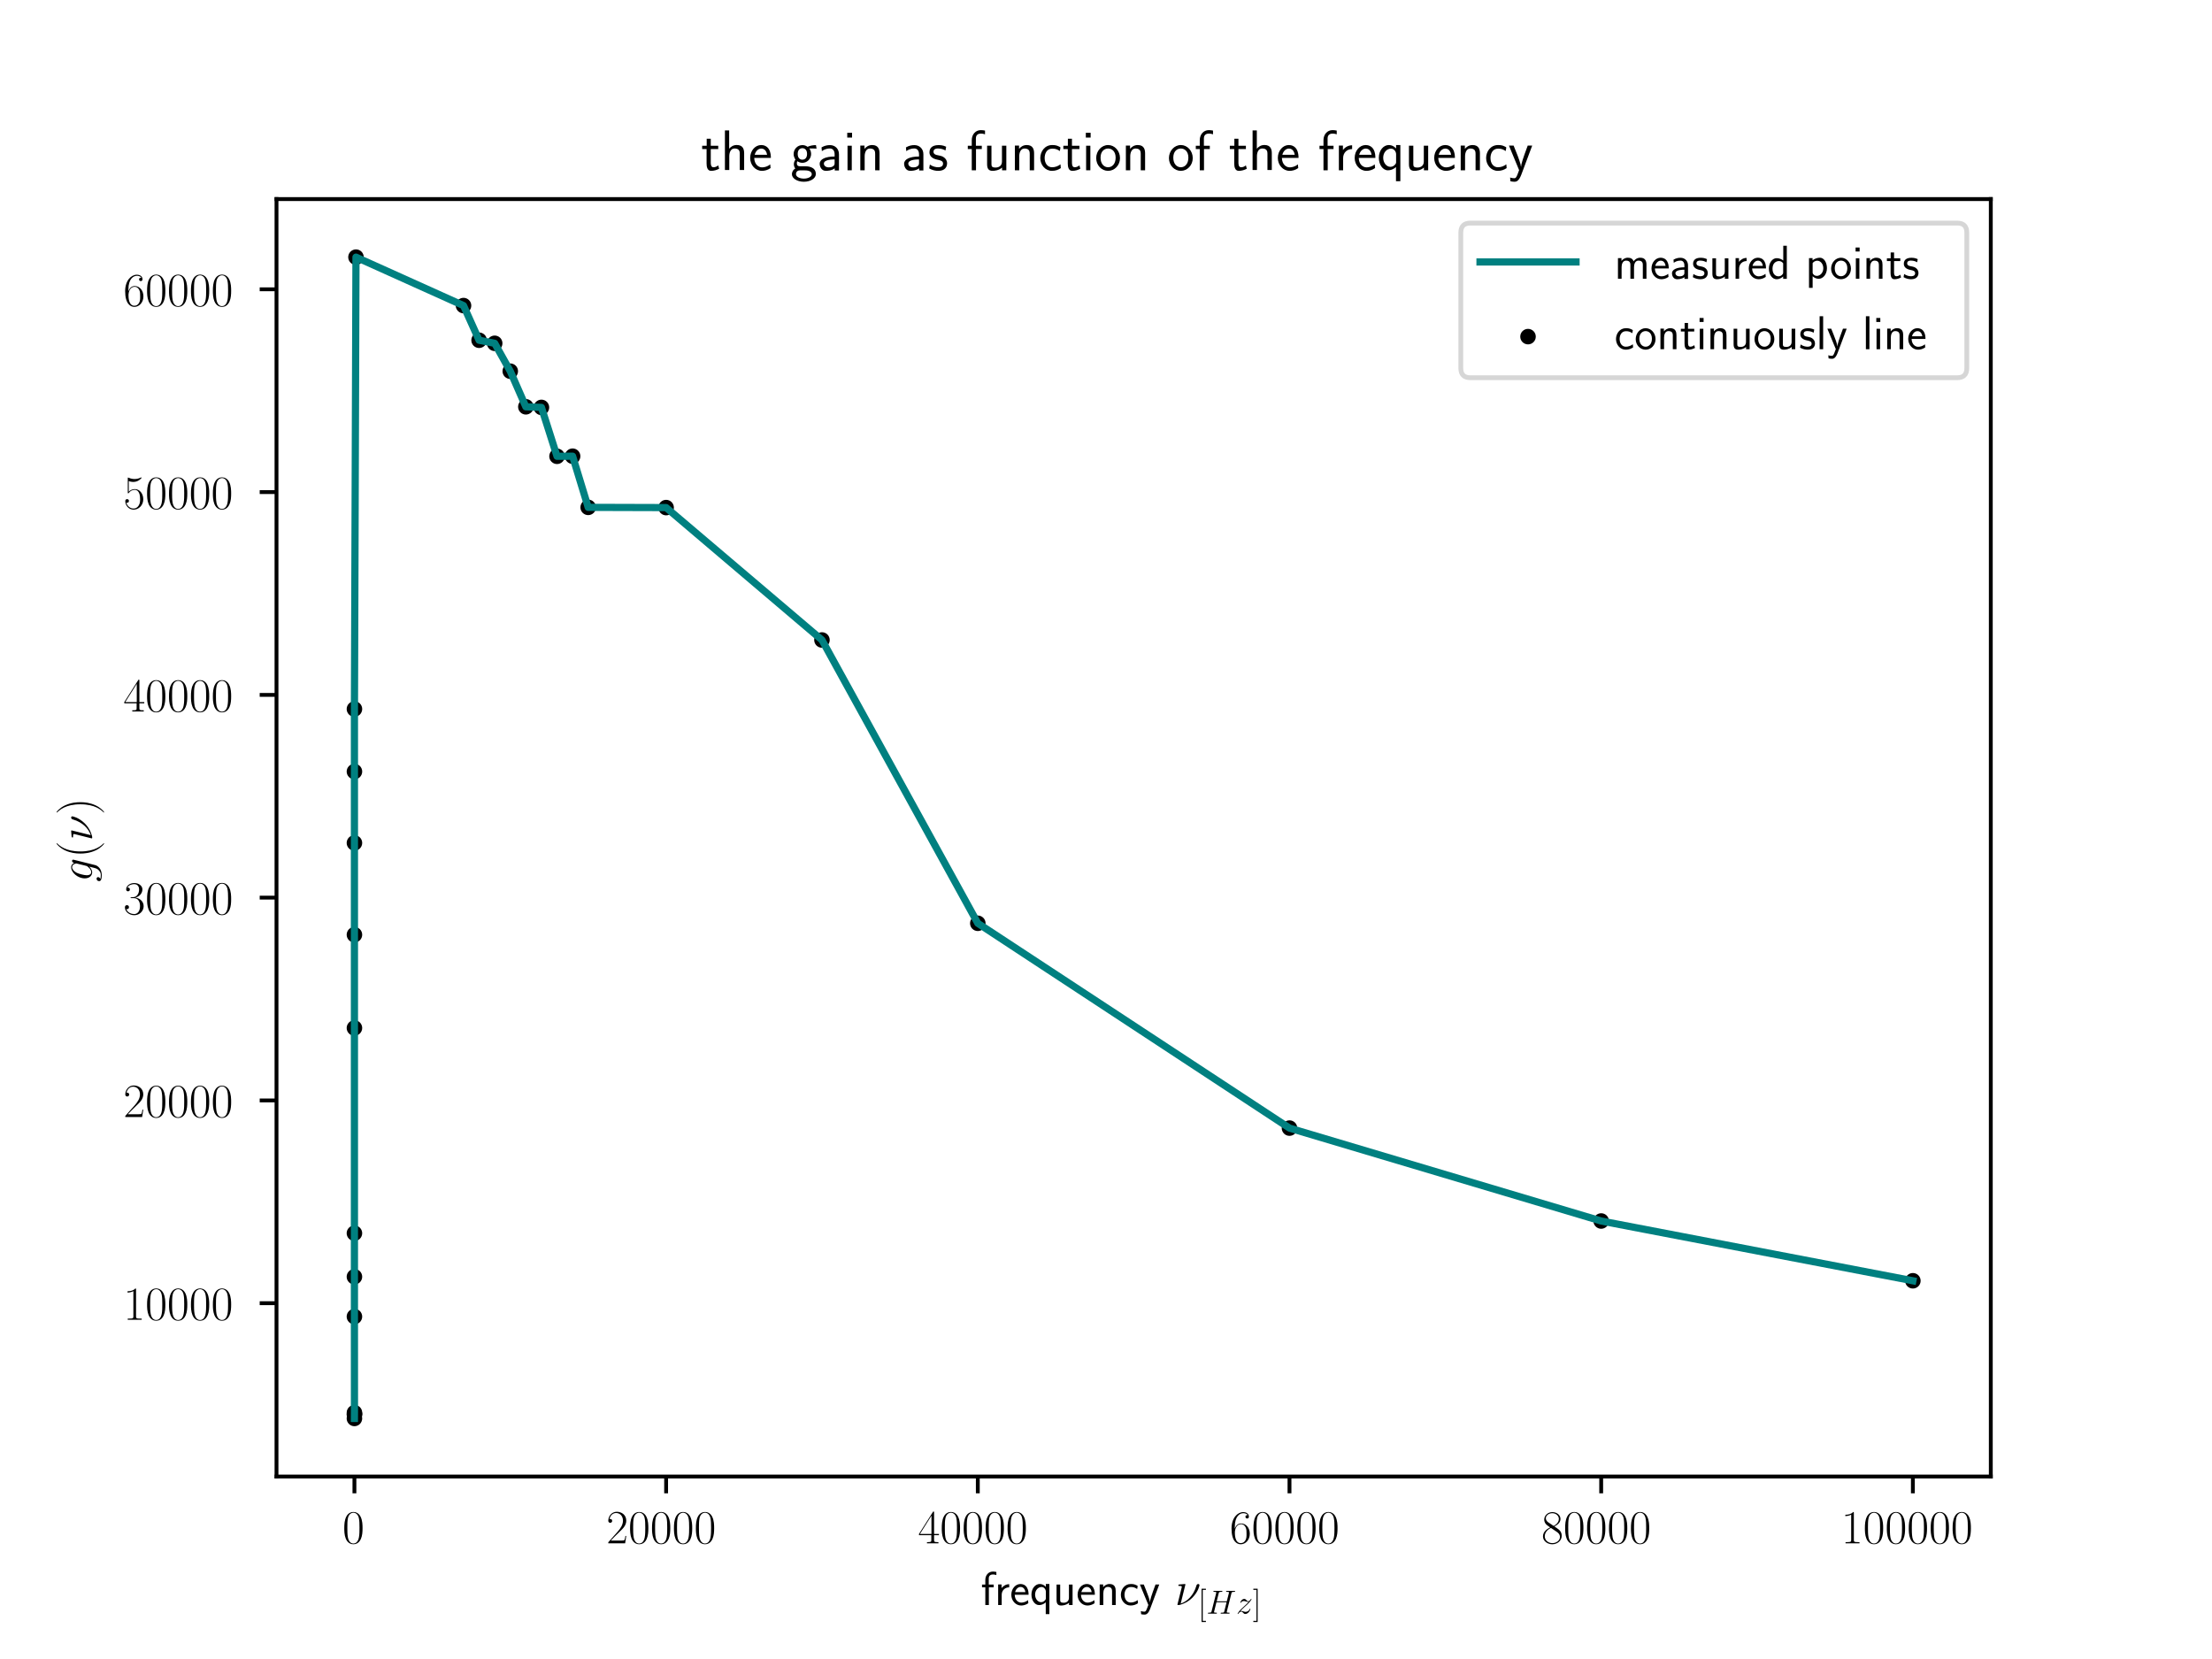 <?xml version="1.0" encoding="utf-8" standalone="no"?>
<!DOCTYPE svg PUBLIC "-//W3C//DTD SVG 1.1//EN"
  "http://www.w3.org/Graphics/SVG/1.1/DTD/svg11.dtd">
<!-- Created with matplotlib (https://matplotlib.org/) -->
<svg height="345.6pt" version="1.1" viewBox="0 0 460.8 345.6" width="460.8pt" xmlns="http://www.w3.org/2000/svg" xmlns:xlink="http://www.w3.org/1999/xlink">
 <defs>
  <style type="text/css">*{stroke-linecap:butt;stroke-linejoin:round;}</style>
 </defs>
 <g id="figure_1">
  <g id="patch_1">
   <path d="M 0 345.6 
L 460.8 345.6 
L 460.8 0 
L 0 0 
z
" style="fill:#ffffff;"/>
  </g>
  <g id="axes_1">
   <g id="patch_2">
    <path d="M 57.6 307.584 
L 414.72 307.584 
L 414.72 41.472 
L 57.6 41.472 
z
" style="fill:#ffffff;"/>
   </g>
   <g id="PathCollection_1">
    <defs>
     <path d="M 0 1.118 
C 0.297 1.118 0.581 1 0.791 0.791 
C 1 0.581 1.118 0.297 1.118 0 
C 1.118 -0.297 1 -0.581 0.791 -0.791 
C 0.581 -1 0.297 -1.118 0 -1.118 
C -0.297 -1.118 -0.581 -1 -0.791 -0.791 
C -1 -0.581 -1.118 -0.297 -1.118 0 
C -1.118 0.297 -1 0.581 -0.791 0.791 
C -0.581 1 -0.297 1.118 0 1.118 
z
" id="mbcee0ec56d" style="stroke:#000000;"/>
    </defs>
    <g clip-path="url(#pef1512e0a8)">
     <use style="stroke:#000000;" x="73.833" xlink:href="#mbcee0ec56d" y="295.488"/>
     <use style="stroke:#000000;" x="73.836" xlink:href="#mbcee0ec56d" y="294.693"/>
     <use style="stroke:#000000;" x="73.839" xlink:href="#mbcee0ec56d" y="294.287"/>
     <use style="stroke:#000000;" x="73.842" xlink:href="#mbcee0ec56d" y="294.592"/>
     <use style="stroke:#000000;" x="73.834" xlink:href="#mbcee0ec56d" y="274.27"/>
     <use style="stroke:#000000;" x="73.834" xlink:href="#mbcee0ec56d" y="265.969"/>
     <use style="stroke:#000000;" x="73.834" xlink:href="#mbcee0ec56d" y="256.903"/>
     <use style="stroke:#000000;" x="73.835" xlink:href="#mbcee0ec56d" y="214.149"/>
     <use style="stroke:#000000;" x="73.835" xlink:href="#mbcee0ec56d" y="194.719"/>
     <use style="stroke:#000000;" x="73.835" xlink:href="#mbcee0ec56d" y="175.599"/>
     <use style="stroke:#000000;" x="73.836" xlink:href="#mbcee0ec56d" y="160.729"/>
     <use style="stroke:#000000;" x="73.836" xlink:href="#mbcee0ec56d" y="147.701"/>
     <use style="stroke:#000000;" x="74.157" xlink:href="#mbcee0ec56d" y="53.568"/>
     <use style="stroke:#000000;" x="96.559" xlink:href="#mbcee0ec56d" y="63.658"/>
     <use style="stroke:#000000;" x="99.805" xlink:href="#mbcee0ec56d" y="70.88"/>
     <use style="stroke:#000000;" x="103.052" xlink:href="#mbcee0ec56d" y="71.516"/>
     <use style="stroke:#000000;" x="106.298" xlink:href="#mbcee0ec56d" y="77.327"/>
     <use style="stroke:#000000;" x="109.545" xlink:href="#mbcee0ec56d" y="84.745"/>
     <use style="stroke:#000000;" x="112.791" xlink:href="#mbcee0ec56d" y="84.87"/>
     <use style="stroke:#000000;" x="116.038" xlink:href="#mbcee0ec56d" y="95.053"/>
     <use style="stroke:#000000;" x="119.284" xlink:href="#mbcee0ec56d" y="95.035"/>
     <use style="stroke:#000000;" x="122.531" xlink:href="#mbcee0ec56d" y="105.692"/>
     <use style="stroke:#000000;" x="138.764" xlink:href="#mbcee0ec56d" y="105.74"/>
     <use style="stroke:#000000;" x="171.229" xlink:href="#mbcee0ec56d" y="133.322"/>
     <use style="stroke:#000000;" x="203.695" xlink:href="#mbcee0ec56d" y="192.337"/>
     <use style="stroke:#000000;" x="268.625" xlink:href="#mbcee0ec56d" y="235.003"/>
     <use style="stroke:#000000;" x="333.556" xlink:href="#mbcee0ec56d" y="254.358"/>
     <use style="stroke:#000000;" x="398.487" xlink:href="#mbcee0ec56d" y="266.808"/>
    </g>
   </g>
   <g id="matplotlib.axis_1">
    <g id="xtick_1">
     <g id="line2d_1">
      <defs>
       <path d="M 0 0 
L 0 3.5 
" id="m88d24c02b4" style="stroke:#000000;stroke-width:0.8;"/>
      </defs>
      <g>
       <use style="stroke:#000000;stroke-width:0.8;" x="73.833" xlink:href="#m88d24c02b4" y="307.584"/>
      </g>
     </g>
     <g id="text_1">
      <!-- $\mathdefault{0}$ -->
      <g transform="translate(71.342 321.502)scale(0.1 -0.1)">
       <defs>
        <path d="M 42 31.641 
C 42 37.75 41.906 48.125 37.703 56.109 
C 34 63.109 28.094 65.594 22.906 65.594 
C 18.094 65.594 12 63.406 8.203 56.203 
C 4.203 48.719 3.797 39.438 3.797 31.641 
C 3.797 25.953 3.906 17.281 7 9.672 
C 11.297 -0.609 19 -2 22.906 -2 
C 27.5 -2 34.5 -0.109 38.594 9.375 
C 41.594 16.281 42 24.359 42 31.641 
z
M 22.906 -0.406 
C 16.5 -0.406 12.703 5.078 11.297 12.688 
C 10.203 18.562 10.203 27.156 10.203 32.75 
C 10.203 40.438 10.203 46.828 11.5 52.922 
C 13.406 61.391 19 64 22.906 64 
C 27 64 32.297 61.297 34.203 53.125 
C 35.5 47.438 35.594 40.734 35.594 32.75 
C 35.594 26.25 35.594 18.266 34.406 12.375 
C 32.297 1.484 26.406 -0.406 22.906 -0.406 
z
" id="CMR17-48"/>
       </defs>
       <use transform="scale(0.996)" xlink:href="#CMR17-48"/>
      </g>
     </g>
    </g>
    <g id="xtick_2">
     <g id="line2d_2">
      <g>
       <use style="stroke:#000000;stroke-width:0.8;" x="138.764" xlink:href="#m88d24c02b4" y="307.584"/>
      </g>
     </g>
     <g id="text_2">
      <!-- $\mathdefault{20000}$ -->
      <g transform="translate(126.31 321.502)scale(0.1 -0.1)">
       <defs>
        <path d="M 41.703 15.453 
L 39.906 15.453 
C 38.906 8.375 38.094 7.172 37.703 6.562 
C 37.203 5.766 30 5.766 28.594 5.766 
L 9.406 5.766 
C 13 9.672 20 16.75 28.5 24.953 
C 34.594 30.734 41.703 37.531 41.703 47.422 
C 41.703 59.219 32.297 66 21.797 66 
C 10.797 66 4.094 56.312 4.094 47.344 
C 4.094 43.438 7 42.938 8.203 42.938 
C 9.203 42.938 12.203 43.547 12.203 47.031 
C 12.203 50.109 9.594 51 8.203 51 
C 7.594 51 7 50.906 6.594 50.703 
C 8.5 59.219 14.297 63.406 20.406 63.406 
C 29.094 63.406 34.797 56.516 34.797 47.422 
C 34.797 38.734 29.703 31.25 24 24.75 
L 4.094 2.281 
L 4.094 0 
L 39.297 0 
z
" id="CMR17-50"/>
       </defs>
       <use transform="scale(0.996)" xlink:href="#CMR17-50"/>
       <use transform="translate(45.69 0)scale(0.996)" xlink:href="#CMR17-48"/>
       <use transform="translate(91.381 0)scale(0.996)" xlink:href="#CMR17-48"/>
       <use transform="translate(137.071 0)scale(0.996)" xlink:href="#CMR17-48"/>
       <use transform="translate(182.762 0)scale(0.996)" xlink:href="#CMR17-48"/>
      </g>
     </g>
    </g>
    <g id="xtick_3">
     <g id="line2d_3">
      <g>
       <use style="stroke:#000000;stroke-width:0.8;" x="203.695" xlink:href="#m88d24c02b4" y="307.584"/>
      </g>
     </g>
     <g id="text_3">
      <!-- $\mathdefault{40000}$ -->
      <g transform="translate(191.241 321.502)scale(0.1 -0.1)">
       <defs>
        <path d="M 33.594 64.406 
C 33.594 66.5 33.5 66.5 31.703 66.5 
L 2 19.594 
L 2 17 
L 27.797 17 
L 27.797 7.141 
C 27.797 3.5 27.594 2.5 20.594 2.5 
L 18.703 2.5 
L 18.703 0 
C 21.906 0 27.297 0 30.703 0 
C 34.094 0 39.5 0 42.703 0 
L 42.703 2.5 
L 40.797 2.5 
C 33.797 2.5 33.594 3.5 33.594 7.141 
L 33.594 17 
L 43.797 17 
L 43.797 19.594 
L 33.594 19.594 
z
M 28.094 57.859 
L 28.094 19.594 
L 4 19.594 
z
" id="CMR17-52"/>
       </defs>
       <use transform="scale(0.996)" xlink:href="#CMR17-52"/>
       <use transform="translate(45.69 0)scale(0.996)" xlink:href="#CMR17-48"/>
       <use transform="translate(91.381 0)scale(0.996)" xlink:href="#CMR17-48"/>
       <use transform="translate(137.071 0)scale(0.996)" xlink:href="#CMR17-48"/>
       <use transform="translate(182.762 0)scale(0.996)" xlink:href="#CMR17-48"/>
      </g>
     </g>
    </g>
    <g id="xtick_4">
     <g id="line2d_4">
      <g>
       <use style="stroke:#000000;stroke-width:0.8;" x="268.625" xlink:href="#m88d24c02b4" y="307.584"/>
      </g>
     </g>
     <g id="text_4">
      <!-- $\mathdefault{60000}$ -->
      <g transform="translate(256.172 321.502)scale(0.1 -0.1)">
       <defs>
        <path d="M 10.594 34 
C 10.594 57.656 21.797 63 28.297 63 
C 30.406 63 35.5 62.641 37.5 59 
C 35.906 59 32.906 59 32.906 55.516 
C 32.906 52.828 35.094 51.922 36.5 51.922 
C 37.406 51.922 40.094 52.312 40.094 55.625 
C 40.094 61.781 35.094 65.297 28.203 65.297 
C 16.297 65.297 3.797 52.969 3.797 31 
C 3.797 3.953 15.094 -2 23.094 -2 
C 32.797 -2 42 6.672 42 20.047 
C 42 32.516 33.906 41.594 23.703 41.594 
C 17.594 41.594 13.094 37.609 10.594 30.625 
z
M 23.094 0.391 
C 10.797 0.391 10.797 18.75 10.797 22.438 
C 10.797 29.625 14.203 40 23.5 40 
C 25.203 40 30.094 40 33.406 33.125 
C 35.203 29.219 35.203 25.141 35.203 20.141 
C 35.203 14.75 35.203 10.781 33.094 6.781 
C 30.906 2.672 27.703 0.391 23.094 0.391 
z
" id="CMR17-54"/>
       </defs>
       <use transform="scale(0.996)" xlink:href="#CMR17-54"/>
       <use transform="translate(45.69 0)scale(0.996)" xlink:href="#CMR17-48"/>
       <use transform="translate(91.381 0)scale(0.996)" xlink:href="#CMR17-48"/>
       <use transform="translate(137.071 0)scale(0.996)" xlink:href="#CMR17-48"/>
       <use transform="translate(182.762 0)scale(0.996)" xlink:href="#CMR17-48"/>
      </g>
     </g>
    </g>
    <g id="xtick_5">
     <g id="line2d_5">
      <g>
       <use style="stroke:#000000;stroke-width:0.8;" x="333.556" xlink:href="#m88d24c02b4" y="307.584"/>
      </g>
     </g>
     <g id="text_5">
      <!-- $\mathdefault{80000}$ -->
      <g transform="translate(321.103 321.502)scale(0.1 -0.1)">
       <defs>
        <path d="M 27.203 35.375 
C 33.5 38.547 39.906 43.328 39.906 50.984 
C 39.906 60.016 31.094 65.297 23 65.297 
C 13.906 65.297 5.906 58.734 5.906 49.688 
C 5.906 47.203 6.5 42.922 10.406 39.141 
C 11.406 38.156 15.594 35.172 18.297 33.281 
C 13.797 30.984 3.297 25.531 3.297 14.594 
C 3.297 4.359 13.094 -2 22.797 -2 
C 33.5 -2 42.5 5.656 42.5 15.781 
C 42.5 24.844 36.406 29.016 32.406 31.703 
z
M 14.094 44.094 
C 13.297 44.594 9.297 47.672 9.297 52.359 
C 9.297 58.422 15.594 63 22.797 63 
C 30.703 63 36.5 57.438 36.5 50.969 
C 36.5 41.703 26.094 36.422 25.594 36.422 
C 25.5 36.422 25.406 36.422 24.594 37.031 
z
M 32.5 23.734 
C 34 22.641 38.797 19.375 38.797 13.297 
C 38.797 5.953 31.406 0.391 23 0.391 
C 13.906 0.391 7 6.844 7 14.688 
C 7 22.547 13.094 29.094 20 32.188 
z
" id="CMR17-56"/>
       </defs>
       <use transform="scale(0.996)" xlink:href="#CMR17-56"/>
       <use transform="translate(45.69 0)scale(0.996)" xlink:href="#CMR17-48"/>
       <use transform="translate(91.381 0)scale(0.996)" xlink:href="#CMR17-48"/>
       <use transform="translate(137.071 0)scale(0.996)" xlink:href="#CMR17-48"/>
       <use transform="translate(182.762 0)scale(0.996)" xlink:href="#CMR17-48"/>
      </g>
     </g>
    </g>
    <g id="xtick_6">
     <g id="line2d_6">
      <g>
       <use style="stroke:#000000;stroke-width:0.8;" x="398.487" xlink:href="#m88d24c02b4" y="307.584"/>
      </g>
     </g>
     <g id="text_6">
      <!-- $\mathdefault{100000}$ -->
      <g transform="translate(383.543 321.502)scale(0.1 -0.1)">
       <defs>
        <path d="M 26.594 63.406 
C 26.594 65.5 26.5 65.5 25.094 65.5 
C 21.203 61.188 15.297 59.797 9.703 59.797 
C 9.406 59.797 8.906 59.797 8.797 59.5 
C 8.703 59.297 8.703 59.094 8.703 57 
C 11.797 57 17 57.594 21 59.984 
L 21 7.203 
C 21 3.688 20.797 2.5 12.203 2.5 
L 9.203 2.5 
L 9.203 0 
C 14 0 19 0 23.797 0 
C 28.594 0 33.594 0 38.406 0 
L 38.406 2.5 
L 35.406 2.5 
C 26.797 2.5 26.594 3.594 26.594 7.156 
z
" id="CMR17-49"/>
       </defs>
       <use transform="scale(0.996)" xlink:href="#CMR17-49"/>
       <use transform="translate(45.69 0)scale(0.996)" xlink:href="#CMR17-48"/>
       <use transform="translate(91.381 0)scale(0.996)" xlink:href="#CMR17-48"/>
       <use transform="translate(137.071 0)scale(0.996)" xlink:href="#CMR17-48"/>
       <use transform="translate(182.762 0)scale(0.996)" xlink:href="#CMR17-48"/>
       <use transform="translate(228.452 0)scale(0.996)" xlink:href="#CMR17-48"/>
      </g>
     </g>
    </g>
    <g id="text_7">
     <!-- frequency $ \nu_{[Hz]} $ -->
     <g transform="translate(204.324 334.358)scale(0.1 -0.1)">
      <defs>
       <path d="M 16.797 37 
L 26.906 37 
L 26.906 42.766 
L 16.594 42.766 
L 16.594 55.609 
C 16.594 62.719 22 63.938 25.094 63.938 
C 26.094 63.938 28.906 63.938 32.5 62.641 
L 32.5 69.203 
C 30.203 69.703 27.406 70 25.203 70 
C 15.906 70 9.406 62.391 9.406 52.484 
L 9.406 42.766 
L 2.5 42.766 
L 2.5 37 
L 9.406 37 
L 9.406 0 
L 16.797 0 
z
" id="CMSS17-102"/>
       <path d="M 14.906 21.297 
C 14.906 30.703 21.797 37 30.594 37 
L 30.594 43.578 
C 24.203 43.578 18.203 40.391 14.594 35.203 
L 14.594 43.094 
L 7.5 43.094 
L 7.5 0 
L 14.906 0 
z
" id="CMSS17-114"/>
       <path d="M 39.094 21.516 
C 39.094 24.844 38.906 31.297 35.703 36.641 
C 32.203 42.391 26.5 44 22.203 44 
C 11.797 44 3 34.188 3 21.484 
C 3 9.094 12.094 -1 23.594 -1 
C 28.094 -1 33.594 0.297 38.594 3.875 
C 38.594 4.281 38.406 6.469 38.297 6.562 
C 38.297 6.766 38 9.844 38 10.25 
C 33.203 6.359 27.703 5.078 23.703 5.078 
C 17.297 5.078 10.406 10.422 10.094 21.516 
z
M 10.906 27 
C 12.203 32.562 16.594 37.828 22.203 37.828 
C 23.703 37.828 30.703 37.828 32.5 27 
z
" id="CMSS17-101"/>
       <path d="M 40.797 44 
L 33.406 44 
L 33.406 37.938 
C 33 38.438 28.406 44 20.594 44 
C 11.5 44 3.297 34.812 3.297 21.859 
C 3.297 9.891 10.203 -0.078 19.203 -0.078 
C 23.406 -0.078 28.703 1.422 33.203 5.703 
L 33.203 -19 
L 40.797 -19 
z
M 33.406 14.281 
C 33.406 13 33.406 11.219 30.297 8.656 
C 29.5 7.969 27.297 6 23.5 6 
C 16.406 6 10.906 13.281 10.906 21.859 
C 10.906 31.422 17.594 37.734 24.406 37.734 
C 30.094 37.734 33.406 32.203 33.406 28.078 
z
" id="CMSS17-113"/>
       <path d="M 40.906 42.797 
L 33.297 42.797 
L 33.297 15.188 
C 33.297 7.781 27.906 4.781 22.203 4.781 
C 15.594 4.781 15 6.984 15 11.078 
L 15 42.797 
L 7.406 42.797 
L 7.406 10.594 
C 7.406 2.797 10.094 -1 17 -1 
C 20.406 -1 28.094 -0.203 33.5 4.781 
L 33.5 0 
L 40.906 0 
z
" id="CMSS17-117"/>
       <path d="M 40.906 29.328 
C 40.906 35.672 39.406 44 28.094 44 
C 21.703 44 17.5 40.719 14.703 37.328 
L 14.703 43.094 
L 7.406 43.094 
L 7.406 0 
L 15 0 
L 15 24.359 
C 15 30.688 17.406 37.938 24.203 37.938 
C 33 37.938 33.297 32 33.297 28.578 
L 33.297 0 
L 40.906 0 
z
" id="CMSS17-110"/>
       <path d="M 38.5 39.703 
C 38.5 40.391 33.906 42.406 32.703 42.797 
C 29.406 44 25.203 44 24.094 44 
C 11.094 44 3.297 32.703 3.297 21.297 
C 3.297 9.297 12 -1 23.703 -1 
C 30.406 -1 35.203 1.188 39.094 3.781 
L 38.5 10.375 
C 34.203 7.078 29.203 5.266 23.797 5.266 
C 16 5.266 10.906 12.094 10.906 21.391 
C 10.906 28.609 14.203 37.719 24.203 37.719 
C 29.703 37.719 32.797 36.609 37.406 33.516 
z
" id="CMSS17-99"/>
       <path d="M 41.797 43 
L 34 43 
C 25.5 20.219 22.594 10.969 22.406 5.984 
L 22.297 5.984 
C 22 10.875 17.594 22.812 14.094 31.359 
L 9.406 43 
L 1.297 43 
L 19 0.203 
C 17.906 -2.781 16.297 -7.266 15.797 -8.266 
C 13.594 -13.828 12.094 -13.828 10.5 -13.828 
C 10.094 -13.828 6.906 -13.828 3.297 -12.641 
L 3.906 -19.203 
C 6.406 -19.703 8.906 -20 10.703 -20 
C 13.203 -20 18.203 -20 22.797 -7.766 
z
" id="CMSS17-121"/>
       <path d="M 22 43.016 
C 22 43.406 21.703 44 20.906 44 
C 20.203 44 10.797 42.984 9.297 42.984 
C 8.203 42.875 7.203 42.781 7.203 40.984 
C 7.203 40 8 40 9.406 40 
C 14.094 40 14.406 39.297 14.406 38.203 
C 14.406 37.797 14.203 36.609 14.094 36.219 
L 5.297 1 
C 5.297 0.594 5.594 0 6.297 0 
L 8.406 0 
C 9.797 0 25 3.594 36.703 15.562 
C 49.594 28.844 51.406 41.125 51.406 41.516 
C 51.406 43.109 50.094 44 48.797 44 
C 45.906 44 45.203 41.312 45 40.609 
C 39.094 19.75 25.406 7.391 12.094 3 
z
" id="CMMI12-23"/>
       <path d="M 23.5 -25 
L 23.5 -21.516 
L 14.094 -21.516 
L 14.094 71 
L 23.5 71 
L 23.5 74.484 
L 10.594 74.484 
L 10.594 -25 
z
" id="CMR17-91"/>
       <path d="M 74.797 60.734 
C 75.703 64.109 75.906 65.109 83 65.109 
C 84.797 65.109 85.797 65.109 85.797 66.906 
C 85.797 68 84.906 68 84.297 68 
C 82.5 68 80.406 68 78.5 68 
L 66.703 68 
C 64.797 68 62.703 68 60.797 68 
C 60.094 68 58.906 68 58.906 66.109 
C 58.906 65.109 59.594 65.109 61.5 65.109 
C 67.5 65.109 67.5 64.312 67.5 63.219 
C 67.5 63.031 67.5 62.422 67.094 60.938 
L 61 36.891 
L 30.797 36.891 
L 36.797 60.734 
C 37.703 64.109 37.906 65.109 45 65.109 
C 46.797 65.109 47.797 65.109 47.797 66.906 
C 47.797 68 46.906 68 46.297 68 
C 44.5 68 42.406 68 40.5 68 
L 28.703 68 
C 26.797 68 24.703 68 22.797 68 
C 22.094 68 20.906 68 20.906 66.109 
C 20.906 65.109 21.594 65.109 23.5 65.109 
C 29.5 65.109 29.5 64.312 29.5 63.219 
C 29.5 63.031 29.5 62.422 29.094 60.922 
L 15.594 7.375 
C 14.703 3.891 14.5 2.891 7.594 2.891 
C 5.297 2.891 4.594 2.891 4.594 1 
C 4.594 0 5.703 0 6 0 
C 7.797 0 9.906 0 11.797 0 
L 23.594 0 
C 25.5 0 27.594 0 29.5 0 
C 30.297 0 31.406 0 31.406 1.891 
C 31.406 2.891 30.5 2.891 29 2.891 
C 22.906 2.891 22.906 3.688 22.906 4.688 
C 22.906 4.797 22.906 5.484 23.094 6.281 
L 30 34 
L 60.297 34 
C 58.594 27.391 53.5 6.5 53.297 5.875 
C 52.203 2.891 50.594 2.891 44.703 2.891 
C 43.5 2.891 42.594 2.891 42.594 1 
C 42.594 0 43.703 0 44 0 
C 45.797 0 47.906 0 49.797 0 
L 61.594 0 
C 63.5 0 65.594 0 67.5 0 
C 68.297 0 69.406 0 69.406 1.891 
C 69.406 2.891 68.5 2.891 67 2.891 
C 60.906 2.891 60.906 3.688 60.906 4.688 
C 60.906 4.797 60.906 5.484 61.094 6.281 
z
" id="CMMI12-72"/>
       <path d="M 12.703 7.594 
C 17 12.547 20.5 15.688 25.5 20.25 
C 31.5 25.5 34.094 28.016 35.5 29.547 
C 42.5 36.531 46 42.391 46 43.188 
C 46 44 45.203 44 45 44 
C 44.297 44 44.094 43.641 43.594 42.969 
C 41.094 38.969 38.703 36.984 36.094 36.984 
C 34 36.984 32.906 37.828 31 40.078 
C 28.906 42.422 27.203 44 24.297 44 
C 17 44 12.594 35.266 12.594 33.25 
C 12.594 32.938 12.703 32.312 13.594 32.312 
C 14.406 32.312 14.5 32.672 14.797 33.328 
C 16.5 37.062 21.297 37.719 23.203 37.719 
C 25.297 37.719 27.297 37.125 29.406 36.359 
C 33.203 35 34.797 35 35.797 35 
C 36.5 35 36.906 35 37.406 35.094 
C 34.094 31.156 28.703 26.297 24.203 22.156 
L 14.094 12.75 
C 8 6.484 4.297 0.516 4.297 -0.188 
C 4.297 -0.797 4.797 -1 5.406 -1 
C 6 -1 6.094 -0.891 6.797 0.219 
C 8.406 2.547 11.594 6 15.297 6 
C 17.406 6 18.406 5.344 20.406 3.016 
C 22.297 0.953 24 -1 27.203 -1 
C 37 -1 42.594 11.438 42.594 13.688 
C 42.594 14.109 42.5 14.719 41.5 14.719 
C 40.703 14.719 40.594 14.328 40.297 13.359 
C 38.094 7.625 32.203 5.281 28.297 5.281 
C 26.203 5.281 24.203 5.875 22.094 6.641 
C 18.094 8 17 8 15.703 8 
C 14.703 8 13.594 8 12.703 7.594 
z
" id="CMMI12-122"/>
       <path d="M 14.297 74.484 
L 1.406 74.484 
L 1.406 71 
L 10.797 71 
L 10.797 -21.516 
L 1.406 -21.516 
L 1.406 -25 
L 14.297 -25 
z
" id="CMR17-93"/>
      </defs>
      <use transform="scale(0.996)" xlink:href="#CMSS17-102"/>
      <use transform="translate(28.627 0)scale(0.996)" xlink:href="#CMSS17-114"/>
      <use transform="translate(60.536 0)scale(0.996)" xlink:href="#CMSS17-101"/>
      <use transform="translate(102.175 0)scale(0.996)" xlink:href="#CMSS17-113"/>
      <use transform="translate(150.38 0)scale(0.996)" xlink:href="#CMSS17-117"/>
      <use transform="translate(198.585 0)scale(0.996)" xlink:href="#CMSS17-101"/>
      <use transform="translate(240.224 0)scale(0.996)" xlink:href="#CMSS17-110"/>
      <use transform="translate(288.429 0)scale(0.996)" xlink:href="#CMSS17-99"/>
      <use transform="translate(330.068 0)scale(0.996)" xlink:href="#CMSS17-121"/>
      <use transform="translate(404.297 0)scale(0.996)" xlink:href="#CMMI12-23"/>
      <use transform="translate(452.495 -17.925)scale(0.697)" xlink:href="#CMR17-91"/>
      <use transform="translate(469.905 -17.925)scale(0.697)" xlink:href="#CMMI12-72"/>
      <use transform="translate(531.87 -17.925)scale(0.697)" xlink:href="#CMMI12-122"/>
      <use transform="translate(566.699 -17.925)scale(0.697)" xlink:href="#CMR17-93"/>
     </g>
    </g>
   </g>
   <g id="matplotlib.axis_2">
    <g id="ytick_1">
     <g id="line2d_7">
      <defs>
       <path d="M 0 0 
L -3.5 0 
" id="m794dd46251" style="stroke:#000000;stroke-width:0.8;"/>
      </defs>
      <g>
       <use style="stroke:#000000;stroke-width:0.8;" x="57.6" xlink:href="#m794dd46251" y="271.479"/>
      </g>
     </g>
     <g id="text_8">
      <!-- $\mathdefault{10000}$ -->
      <g transform="translate(25.693 274.938)scale(0.1 -0.1)">
       <use transform="scale(0.996)" xlink:href="#CMR17-49"/>
       <use transform="translate(45.69 0)scale(0.996)" xlink:href="#CMR17-48"/>
       <use transform="translate(91.381 0)scale(0.996)" xlink:href="#CMR17-48"/>
       <use transform="translate(137.071 0)scale(0.996)" xlink:href="#CMR17-48"/>
       <use transform="translate(182.762 0)scale(0.996)" xlink:href="#CMR17-48"/>
      </g>
     </g>
    </g>
    <g id="ytick_2">
     <g id="line2d_8">
      <g>
       <use style="stroke:#000000;stroke-width:0.8;" x="57.6" xlink:href="#m794dd46251" y="229.237"/>
      </g>
     </g>
     <g id="text_9">
      <!-- $\mathdefault{20000}$ -->
      <g transform="translate(25.693 232.696)scale(0.1 -0.1)">
       <use transform="scale(0.996)" xlink:href="#CMR17-50"/>
       <use transform="translate(45.69 0)scale(0.996)" xlink:href="#CMR17-48"/>
       <use transform="translate(91.381 0)scale(0.996)" xlink:href="#CMR17-48"/>
       <use transform="translate(137.071 0)scale(0.996)" xlink:href="#CMR17-48"/>
       <use transform="translate(182.762 0)scale(0.996)" xlink:href="#CMR17-48"/>
      </g>
     </g>
    </g>
    <g id="ytick_3">
     <g id="line2d_9">
      <g>
       <use style="stroke:#000000;stroke-width:0.8;" x="57.6" xlink:href="#m794dd46251" y="186.995"/>
      </g>
     </g>
     <g id="text_10">
      <!-- $\mathdefault{30000}$ -->
      <g transform="translate(25.693 190.455)scale(0.1 -0.1)">
       <defs>
        <path d="M 22.094 33.703 
C 31 33.703 34.906 25.969 34.906 17.031 
C 34.906 5 28.5 0.391 22.703 0.391 
C 17.406 0.391 8.797 3.031 6.094 10.828 
C 6.594 10.625 7.094 10.625 7.594 10.625 
C 10 10.625 11.797 12.219 11.797 14.812 
C 11.797 17.703 9.594 19 7.594 19 
C 5.906 19 3.297 18.203 3.297 14.469 
C 3.297 5.234 12.297 -2 22.906 -2 
C 34 -2 42.5 6.719 42.5 16.953 
C 42.5 26.672 34.5 33.703 25 34.797 
C 32.594 36.375 39.906 43.062 39.906 52.016 
C 39.906 59.688 32 65.297 23 65.297 
C 13.906 65.297 5.906 59.828 5.906 52.016 
C 5.906 48.594 8.5 48 9.797 48 
C 11.906 48 13.703 49.297 13.703 51.891 
C 13.703 54.469 11.906 55.766 9.797 55.766 
C 9.406 55.766 8.906 55.766 8.5 55.578 
C 11.406 61.859 19.297 63 22.797 63 
C 26.297 63 32.906 61.328 32.906 51.875 
C 32.906 49.109 32.5 44.188 29.094 39.844 
C 26.094 36 22.703 36 19.406 35.688 
C 18.906 35.688 16.594 35.453 16.203 35.453 
C 15.5 35.359 15.094 35.266 15.094 34.5 
C 15.094 33.797 15.203 33.703 17.203 33.703 
z
" id="CMR17-51"/>
       </defs>
       <use transform="scale(0.996)" xlink:href="#CMR17-51"/>
       <use transform="translate(45.69 0)scale(0.996)" xlink:href="#CMR17-48"/>
       <use transform="translate(91.381 0)scale(0.996)" xlink:href="#CMR17-48"/>
       <use transform="translate(137.071 0)scale(0.996)" xlink:href="#CMR17-48"/>
       <use transform="translate(182.762 0)scale(0.996)" xlink:href="#CMR17-48"/>
      </g>
     </g>
    </g>
    <g id="ytick_4">
     <g id="line2d_10">
      <g>
       <use style="stroke:#000000;stroke-width:0.8;" x="57.6" xlink:href="#m794dd46251" y="144.754"/>
      </g>
     </g>
     <g id="text_11">
      <!-- $\mathdefault{40000}$ -->
      <g transform="translate(25.693 148.213)scale(0.1 -0.1)">
       <use transform="scale(0.996)" xlink:href="#CMR17-52"/>
       <use transform="translate(45.69 0)scale(0.996)" xlink:href="#CMR17-48"/>
       <use transform="translate(91.381 0)scale(0.996)" xlink:href="#CMR17-48"/>
       <use transform="translate(137.071 0)scale(0.996)" xlink:href="#CMR17-48"/>
       <use transform="translate(182.762 0)scale(0.996)" xlink:href="#CMR17-48"/>
      </g>
     </g>
    </g>
    <g id="ytick_5">
     <g id="line2d_11">
      <g>
       <use style="stroke:#000000;stroke-width:0.8;" x="57.6" xlink:href="#m794dd46251" y="102.512"/>
      </g>
     </g>
     <g id="text_12">
      <!-- $\mathdefault{50000}$ -->
      <g transform="translate(25.693 105.972)scale(0.1 -0.1)">
       <defs>
        <path d="M 11.406 57.688 
C 12.406 57.281 16.5 56 20.703 56 
C 30 56 35.094 61.109 38 64.062 
C 38 64.953 38 65.5 37.406 65.5 
C 37.297 65.5 37.094 65.5 36.297 65.047 
C 32.797 63.406 28.703 62.078 23.703 62.078 
C 20.703 62.078 16.203 62.484 11.297 64.672 
C 10.203 65.172 10 65.172 9.906 65.172 
C 9.406 65.172 9.297 65.062 9.297 63.078 
L 9.297 34.422 
C 9.297 32.641 9.297 32.141 10.297 32.141 
C 10.797 32.141 11 32.344 11.5 33.031 
C 14.703 37.516 19.094 39.406 24.094 39.406 
C 27.594 39.406 35.094 37.219 35.094 20.141 
C 35.094 16.953 35.094 11.172 32.094 6.578 
C 29.594 2.484 25.703 0.391 21.406 0.391 
C 14.797 0.391 8.094 5 6.297 12.719 
C 6.703 12.609 7.5 12.422 7.906 12.422 
C 9.203 12.422 11.703 13.125 11.703 16.219 
C 11.703 18.906 9.797 20 7.906 20 
C 5.594 20 4.094 18.594 4.094 15.797 
C 4.094 7.094 11 -2 21.594 -2 
C 31.906 -2 41.703 6.875 41.703 19.75 
C 41.703 31.719 33.906 41 24.203 41 
C 19.094 41 14.797 39.109 11.406 35.531 
z
" id="CMR17-53"/>
       </defs>
       <use transform="scale(0.996)" xlink:href="#CMR17-53"/>
       <use transform="translate(45.69 0)scale(0.996)" xlink:href="#CMR17-48"/>
       <use transform="translate(91.381 0)scale(0.996)" xlink:href="#CMR17-48"/>
       <use transform="translate(137.071 0)scale(0.996)" xlink:href="#CMR17-48"/>
       <use transform="translate(182.762 0)scale(0.996)" xlink:href="#CMR17-48"/>
      </g>
     </g>
    </g>
    <g id="ytick_6">
     <g id="line2d_12">
      <g>
       <use style="stroke:#000000;stroke-width:0.8;" x="57.6" xlink:href="#m794dd46251" y="60.271"/>
      </g>
     </g>
     <g id="text_13">
      <!-- $\mathdefault{60000}$ -->
      <g transform="translate(25.693 63.73)scale(0.1 -0.1)">
       <use transform="scale(0.996)" xlink:href="#CMR17-54"/>
       <use transform="translate(45.69 0)scale(0.996)" xlink:href="#CMR17-48"/>
       <use transform="translate(91.381 0)scale(0.996)" xlink:href="#CMR17-48"/>
       <use transform="translate(137.071 0)scale(0.996)" xlink:href="#CMR17-48"/>
       <use transform="translate(182.762 0)scale(0.996)" xlink:href="#CMR17-48"/>
      </g>
     </g>
    </g>
    <g id="text_14">
     <!-- $g(\nu)$ -->
     <g transform="translate(19.203 183.735)rotate(-90)scale(0.1 -0.1)">
      <defs>
       <path d="M 33.797 12.672 
C 33.406 11.078 33.203 10.672 31.906 9.188 
C 27.797 3.891 23.594 2 20.5 2 
C 17.203 2 14.094 4.594 14.094 11.469 
C 14.094 16.766 17.094 27.938 19.297 32.438 
C 22.203 38.016 26.703 42.016 30.906 42.016 
C 37.5 42.016 38.797 33.828 38.797 33.234 
L 38.5 31.828 
z
M 40 37.422 
C 38.703 40.312 35.906 44 30.906 44 
C 20 44 7.594 30.328 7.594 15.469 
C 7.594 5.094 13.906 0 20.297 0 
C 25.594 0 30.297 4.188 32.094 6.188 
L 29.906 -2.672 
C 28.5 -8.062 27.906 -10.531 24.297 -13.969 
C 20.203 -18 16.406 -18 14.203 -18 
C 11.203 -18 8.703 -17.797 6.203 -17.016 
C 9.406 -16.141 10.203 -13.406 10.203 -12.328 
C 10.203 -10.766 9 -9.188 6.797 -9.188 
C 4.406 -9.188 1.797 -11.156 1.797 -14.406 
C 1.797 -18.438 5.906 -20 14.406 -20 
C 27.297 -20 34 -11.766 35.297 -6.406 
L 46.406 38.047 
C 46.703 39.234 46.703 39.438 46.703 39.625 
C 46.703 41.016 45.594 42.109 44.094 42.109 
C 41.703 42.109 40.297 40.109 40 37.422 
z
" id="CMMI12-103"/>
       <path d="M 30.594 -24.391 
C 30.594 -24.297 30.594 -24.094 30.297 -23.797 
C 25.703 -19.125 13.406 -6.359 13.406 24.703 
C 13.406 55.766 25.5 68.422 30.406 73.391 
C 30.406 73.5 30.594 73.703 30.594 74 
C 30.594 74.297 30.297 74.5 29.906 74.5 
C 28.797 74.5 20.297 67.125 15.406 56.156 
C 10.406 45.109 9 34.359 9 24.812 
C 9 17.625 9.703 5.484 15.703 -7.359 
C 20.5 -17.734 28.703 -25 29.906 -25 
C 30.406 -25 30.594 -24.797 30.594 -24.391 
z
" id="CMR17-40"/>
       <path d="M 26.297 24.703 
C 26.297 31.875 25.594 44.016 19.594 56.859 
C 14.797 67.234 6.594 74.5 5.406 74.5 
C 5.094 74.5 4.703 74.391 4.703 73.891 
C 4.703 73.703 4.797 73.594 4.906 73.391 
C 9.703 68.406 21.906 55.75 21.906 24.75 
C 21.906 -6.359 9.797 -19.016 4.906 -24.016 
C 4.797 -24.203 4.703 -24.312 4.703 -24.5 
C 4.703 -25 5.094 -25 5.406 -25 
C 6.5 -25 15 -17.625 19.906 -6.656 
C 24.906 4.391 26.297 15.141 26.297 24.703 
z
" id="CMR17-41"/>
      </defs>
      <use transform="scale(0.996)" xlink:href="#CMMI12-103"/>
      <use transform="translate(50.285 0)scale(0.996)" xlink:href="#CMR17-40"/>
      <use transform="translate(85.566 0)scale(0.996)" xlink:href="#CMMI12-23"/>
      <use transform="translate(140.049 0)scale(0.996)" xlink:href="#CMR17-41"/>
     </g>
    </g>
   </g>
   <g id="line2d_13">
    <path clip-path="url(#pef1512e0a8)" d="M 73.833 295.488 
L 73.836 294.693 
L 73.839 294.287 
L 73.842 294.592 
L 73.834 274.27 
L 73.834 265.969 
L 73.834 256.903 
L 73.835 214.149 
L 73.835 194.719 
L 73.835 175.599 
L 73.836 160.729 
L 73.836 147.701 
L 74.157 53.568 
L 96.559 63.658 
L 99.805 70.88 
L 103.052 71.516 
L 106.298 77.327 
L 109.545 84.745 
L 112.791 84.87 
L 116.038 95.053 
L 119.284 95.035 
L 122.531 105.692 
L 138.764 105.74 
L 171.229 133.322 
L 203.695 192.337 
L 268.625 235.003 
L 333.556 254.358 
L 398.487 266.808 
" style="fill:none;stroke:#008080;stroke-linecap:square;stroke-width:1.5;"/>
   </g>
   <g id="patch_3">
    <path d="M 57.6 307.584 
L 57.6 41.472 
" style="fill:none;stroke:#000000;stroke-linecap:square;stroke-linejoin:miter;stroke-width:0.8;"/>
   </g>
   <g id="patch_4">
    <path d="M 414.72 307.584 
L 414.72 41.472 
" style="fill:none;stroke:#000000;stroke-linecap:square;stroke-linejoin:miter;stroke-width:0.8;"/>
   </g>
   <g id="patch_5">
    <path d="M 57.6 307.584 
L 414.72 307.584 
" style="fill:none;stroke:#000000;stroke-linecap:square;stroke-linejoin:miter;stroke-width:0.8;"/>
   </g>
   <g id="patch_6">
    <path d="M 57.6 41.472 
L 414.72 41.472 
" style="fill:none;stroke:#000000;stroke-linecap:square;stroke-linejoin:miter;stroke-width:0.8;"/>
   </g>
   <g id="text_15">
    <!-- the gain as function of the frequency -->
    <g transform="translate(146.07 35.472)scale(0.12 -0.12)">
     <defs>
      <path d="M 16.703 37 
L 29.703 37 
L 29.703 42.766 
L 16.703 42.766 
L 16.703 55 
L 9.594 55 
L 9.594 42.766 
L 1.703 42.766 
L 1.703 37 
L 9.406 37 
L 9.406 11.703 
C 9.406 6 10.703 -1 17.297 -1 
C 22.297 -1 26.906 0.391 31.297 2.688 
L 29.703 8.562 
C 27.297 6.469 24.406 5.266 21.297 5.266 
C 16.906 5.266 16.703 10.875 16.703 13.375 
z
" id="CMSS17-116"/>
      <path d="M 40.906 29.547 
C 40.906 35.812 39.406 44.062 28.094 44.062 
C 21.797 44.062 17.703 40.984 14.797 37.609 
L 14.797 69.5 
L 7.406 69.5 
L 7.406 0.5 
L 15 0.5 
L 15 24.578 
C 15 30.828 17.406 38 24.203 38 
C 33 38 33.297 32.125 33.297 28.734 
L 33.297 0.5 
L 40.906 0.5 
z
" id="CMSS17-104"/>
      <path d="M 44.5 43.875 
C 38.797 43.875 33.906 42.781 29.906 40.891 
C 26.594 43.391 23.203 43.875 20.906 43.875 
C 12.203 43.875 5.594 36.703 5.594 28.344 
C 5.594 22.938 8.594 18.859 8.797 18.672 
C 7 16.172 6 13.484 6 10.5 
C 6 7 7.406 4.516 8.5 3.125 
C 3.297 -0.047 2.594 -4.906 2.594 -6.797 
C 2.594 -14.031 11.703 -20 23.406 -20 
C 35.203 -20 44.297 -14.031 44.297 -6.688 
C 44.297 7 29 7 24.797 7 
L 16.703 7 
C 15.203 7 11.203 7 11.203 12.359 
C 11.203 14.391 12.094 15.688 12.203 15.781 
C 13.703 14.688 16.797 13 20.906 13 
C 29.203 13 36.094 19.969 36.094 28.547 
C 36.094 33.312 33.906 36.797 33 38 
L 33.297 38 
C 33.594 38 37.797 38 39.297 38 
C 42.5 38 42.797 37.953 45.594 37.797 
z
M 20.906 18.469 
C 17.5 18.469 12.703 20.547 12.703 28.484 
C 12.703 37.109 18.203 38.5 20.797 38.5 
C 24.203 38.5 29 36.422 29 28.484 
C 29 19.859 23.5 18.469 20.906 18.469 
z
M 24.703 -0.156 
C 27.094 -0.156 37.203 -0.156 37.203 -6.906 
C 37.203 -11.156 31 -14.516 23.5 -14.516 
C 15.906 -14.516 9.703 -11.25 9.703 -6.797 
C 9.703 -6.297 9.703 -0.156 16.594 -0.156 
z
" id="CMSS17-103"/>
      <path d="M 37.594 27.984 
C 37.594 37.375 30.906 43.875 21.906 43.875 
C 17.5 43.875 12.703 43.078 7.203 39.891 
L 7.797 33.359 
C 10.297 35.125 14.594 38 21.797 38 
C 26.906 38 30 34.062 30 27.844 
L 30 24 
C 14 24 4 19.344 4 11.344 
C 4 7.203 6.5 -1 14.797 -1 
C 16.297 -1 24.406 -1 30.203 3.391 
L 30.203 -0.297 
L 37.594 -0.297 
z
M 30 12.75 
C 30 10.953 30 8.562 27 6.781 
C 24.406 5.078 21.094 5.078 19.703 5.078 
C 14.703 5.078 11.297 7.984 11.297 11.625 
C 11.297 18.922 26.906 18.922 30 18.922 
z
" id="CMSS17-97"/>
      <path d="M 15.297 65.359 
L 6.906 65.359 
L 6.906 57 
L 15.297 57 
z
M 14.797 42.797 
L 7.406 42.797 
L 7.406 0 
L 14.797 0 
z
" id="CMSS17-105"/>
      <path d="M 32.203 41.047 
C 26.297 43.859 21.703 43.859 18.703 43.859 
C 11.594 43.859 3.094 41.375 3.094 31.297 
C 3.094 21.234 14.094 19.031 17.094 18.422 
C 21.703 17.531 26.797 16.531 26.797 11.562 
C 26.797 5.266 19.594 5.266 18.297 5.266 
C 14.297 5.266 8.797 6.359 3.797 9.969 
L 2.594 3.281 
C 8.297 0 13.797 -1 18.406 -1 
C 30.703 -1 33.797 6.5 33.797 12.203 
C 33.797 17.094 31 20.391 29.094 21.891 
C 25.797 24.5 24.594 24.797 16.406 26.5 
C 15 26.703 10.094 27.797 10.094 32.281 
C 10.094 38 16.406 38 17.797 38 
C 24.297 38 28.297 35.984 31 34.5 
z
" id="CMSS17-115"/>
      <path d="M 44.203 21.188 
C 44.203 34 34.703 44 23.5 44 
C 12 44 2.703 33.703 2.703 21.188 
C 2.703 8.5 12.297 -1 23.406 -1 
C 34.797 -1 44.203 8.797 44.203 21.188 
z
M 23.5 5.266 
C 16.406 5.266 10.297 11.078 10.297 22 
C 10.297 33.609 17.406 37.922 23.406 37.922 
C 29.906 37.922 36.594 33.219 36.594 22 
C 36.594 10.672 30.094 5.266 23.5 5.266 
z
" id="CMSS17-111"/>
     </defs>
     <use transform="scale(0.996)" xlink:href="#CMSS17-116"/>
     <use transform="translate(33.832 0)scale(0.996)" xlink:href="#CMSS17-104"/>
     <use transform="translate(82.037 0)scale(0.996)" xlink:href="#CMSS17-101"/>
     <use transform="translate(154.904 0)scale(0.996)" xlink:href="#CMSS17-103"/>
     <use transform="translate(201.748 0)scale(0.996)" xlink:href="#CMSS17-97"/>
     <use transform="translate(246.67 0)scale(0.996)" xlink:href="#CMSS17-105"/>
     <use transform="translate(268.851 0)scale(0.996)" xlink:href="#CMSS17-110"/>
     <use transform="translate(348.285 0)scale(0.996)" xlink:href="#CMSS17-97"/>
     <use transform="translate(393.207 0)scale(0.996)" xlink:href="#CMSS17-115"/>
     <use transform="translate(460.349 0)scale(0.996)" xlink:href="#CMSS17-102"/>
     <use transform="translate(488.976 0)scale(0.996)" xlink:href="#CMSS17-117"/>
     <use transform="translate(537.181 0)scale(0.996)" xlink:href="#CMSS17-110"/>
     <use transform="translate(585.386 0)scale(0.996)" xlink:href="#CMSS17-99"/>
     <use transform="translate(627.025 0)scale(0.996)" xlink:href="#CMSS17-116"/>
     <use transform="translate(660.856 0)scale(0.996)" xlink:href="#CMSS17-105"/>
     <use transform="translate(683.037 0)scale(0.996)" xlink:href="#CMSS17-111"/>
     <use transform="translate(729.881 0)scale(0.996)" xlink:href="#CMSS17-110"/>
     <use transform="translate(809.315 0)scale(0.996)" xlink:href="#CMSS17-111"/>
     <use transform="translate(856.158 0)scale(0.996)" xlink:href="#CMSS17-102"/>
     <use transform="translate(916.014 0)scale(0.996)" xlink:href="#CMSS17-116"/>
     <use transform="translate(949.846 0)scale(0.996)" xlink:href="#CMSS17-104"/>
     <use transform="translate(998.051 0)scale(0.996)" xlink:href="#CMSS17-101"/>
     <use transform="translate(1070.919 0)scale(0.996)" xlink:href="#CMSS17-102"/>
     <use transform="translate(1099.545 0)scale(0.996)" xlink:href="#CMSS17-114"/>
     <use transform="translate(1131.455 0)scale(0.996)" xlink:href="#CMSS17-101"/>
     <use transform="translate(1173.094 0)scale(0.996)" xlink:href="#CMSS17-113"/>
     <use transform="translate(1221.299 0)scale(0.996)" xlink:href="#CMSS17-117"/>
     <use transform="translate(1269.504 0)scale(0.996)" xlink:href="#CMSS17-101"/>
     <use transform="translate(1311.142 0)scale(0.996)" xlink:href="#CMSS17-110"/>
     <use transform="translate(1359.347 0)scale(0.996)" xlink:href="#CMSS17-99"/>
     <use transform="translate(1400.986 0)scale(0.996)" xlink:href="#CMSS17-121"/>
    </g>
   </g>
   <g id="legend_1">
    <g id="patch_7">
     <path d="M 306.314 78.686 
L 407.72 78.686 
Q 409.72 78.686 409.72 76.686 
L 409.72 48.472 
Q 409.72 46.472 407.72 46.472 
L 306.314 46.472 
Q 304.314 46.472 304.314 48.472 
L 304.314 76.686 
Q 304.314 78.686 306.314 78.686 
z
" style="fill:#ffffff;opacity:0.8;stroke:#cccccc;stroke-linejoin:miter;"/>
    </g>
    <g id="line2d_14">
     <path d="M 308.314 54.57 
L 328.314 54.57 
" style="fill:none;stroke:#008080;stroke-linecap:square;stroke-width:1.5;"/>
    </g>
    <g id="line2d_15"/>
    <g id="text_16">
     <!-- measured points -->
     <g transform="translate(336.314 58.07)scale(0.1 -0.1)">
      <defs>
       <path d="M 67 29.328 
C 67 36.062 65.297 44 54.094 44 
C 46.594 44 42.094 39.312 40.094 36.422 
C 38.297 41.719 34.094 44 28.094 44 
C 21.297 44 17 40.125 14.703 37.328 
L 14.703 43.094 
L 7.406 43.094 
L 7.406 0 
L 15 0 
L 15 24.359 
C 15 30.297 17.203 37.938 24.297 37.938 
C 33.406 37.938 33.406 31.5 33.406 28.578 
L 33.406 0 
L 41 0 
L 41 24.359 
C 41 30.297 43.203 37.938 50.297 37.938 
C 59.406 37.938 59.406 31.5 59.406 28.578 
L 59.406 0 
L 67 0 
z
" id="CMSS17-109"/>
       <path d="M 40.797 69 
L 33.406 69 
L 33.406 38.094 
C 30.297 40.672 25.203 43.062 19.594 43.062 
C 10.5 43.062 3.297 33.297 3.297 21.047 
C 3.297 8.781 10.406 -1 19.297 -1 
C 26.203 -1 30.797 2.688 33.203 4.781 
L 33.203 -0.203 
L 40.797 -0.203 
z
M 33.203 13.062 
C 33.203 11.672 33.203 10.203 30.094 7.531 
C 28.094 5.859 25.703 5.078 23.406 5.078 
C 18 5.078 10.906 9 10.906 20.938 
C 10.906 33.344 18.906 37 24.406 37 
C 28.094 37 31.094 35.219 33.203 32.266 
z
" id="CMSS17-100"/>
       <path d="M 15.094 5.203 
C 18.406 2.016 22.906 -0.078 27.703 -0.078 
C 37 -0.078 45 9.422 45 22.062 
C 45 33.734 39 44 30.406 44 
C 25.406 44 19.406 42.219 14.906 38.625 
L 14.906 43.203 
L 7.5 43.203 
L 7.5 -19 
L 15.094 -19 
z
M 15.094 32.812 
C 15.906 34 19.297 37.734 24.797 37.734 
C 31.797 37.734 37.406 30.625 37.406 22.062 
C 37.406 12.297 30.594 6 23.906 6 
C 21.906 6 19.797 6.484 17.797 8.172 
C 15.094 10.531 15.094 12 15.094 13.391 
z
" id="CMSS17-112"/>
      </defs>
      <use transform="scale(0.996)" xlink:href="#CMSS17-109"/>
      <use transform="translate(74.229 0)scale(0.996)" xlink:href="#CMSS17-101"/>
      <use transform="translate(115.868 0)scale(0.996)" xlink:href="#CMSS17-97"/>
      <use transform="translate(160.79 0)scale(0.996)" xlink:href="#CMSS17-115"/>
      <use transform="translate(196.704 0)scale(0.996)" xlink:href="#CMSS17-117"/>
      <use transform="translate(244.908 0)scale(0.996)" xlink:href="#CMSS17-114"/>
      <use transform="translate(276.818 0)scale(0.996)" xlink:href="#CMSS17-101"/>
      <use transform="translate(318.457 0)scale(0.996)" xlink:href="#CMSS17-100"/>
      <use transform="translate(397.891 0)scale(0.996)" xlink:href="#CMSS17-112"/>
      <use transform="translate(448.699 0)scale(0.996)" xlink:href="#CMSS17-111"/>
      <use transform="translate(495.542 0)scale(0.996)" xlink:href="#CMSS17-105"/>
      <use transform="translate(517.723 0)scale(0.996)" xlink:href="#CMSS17-110"/>
      <use transform="translate(565.928 0)scale(0.996)" xlink:href="#CMSS17-116"/>
      <use transform="translate(599.759 0)scale(0.996)" xlink:href="#CMSS17-115"/>
     </g>
    </g>
    <g id="PathCollection_2">
     <g>
      <use style="stroke:#000000;" x="318.314" xlink:href="#mbcee0ec56d" y="70.124"/>
     </g>
    </g>
    <g id="text_17">
     <!-- continuously line -->
     <g transform="translate(336.314 72.749)scale(0.1 -0.1)">
      <defs>
       <path d="M 14.797 69 
L 7.406 69 
L 7.406 0 
L 14.797 0 
z
" id="CMSS17-108"/>
      </defs>
      <use transform="scale(0.996)" xlink:href="#CMSS17-99"/>
      <use transform="translate(41.639 0)scale(0.996)" xlink:href="#CMSS17-111"/>
      <use transform="translate(88.482 0)scale(0.996)" xlink:href="#CMSS17-110"/>
      <use transform="translate(136.687 0)scale(0.996)" xlink:href="#CMSS17-116"/>
      <use transform="translate(170.519 0)scale(0.996)" xlink:href="#CMSS17-105"/>
      <use transform="translate(192.7 0)scale(0.996)" xlink:href="#CMSS17-110"/>
      <use transform="translate(240.905 0)scale(0.996)" xlink:href="#CMSS17-117"/>
      <use transform="translate(289.11 0)scale(0.996)" xlink:href="#CMSS17-111"/>
      <use transform="translate(335.953 0)scale(0.996)" xlink:href="#CMSS17-117"/>
      <use transform="translate(384.158 0)scale(0.996)" xlink:href="#CMSS17-115"/>
      <use transform="translate(420.072 0)scale(0.996)" xlink:href="#CMSS17-108"/>
      <use transform="translate(442.252 0)scale(0.996)" xlink:href="#CMSS17-121"/>
      <use transform="translate(516.482 0)scale(0.996)" xlink:href="#CMSS17-108"/>
      <use transform="translate(538.662 0)scale(0.996)" xlink:href="#CMSS17-105"/>
      <use transform="translate(560.843 0)scale(0.996)" xlink:href="#CMSS17-110"/>
      <use transform="translate(609.048 0)scale(0.996)" xlink:href="#CMSS17-101"/>
     </g>
    </g>
   </g>
  </g>
 </g>
 <defs>
  <clipPath id="pef1512e0a8">
   <rect height="266.112" width="357.12" x="57.6" y="41.472"/>
  </clipPath>
 </defs>
</svg>
